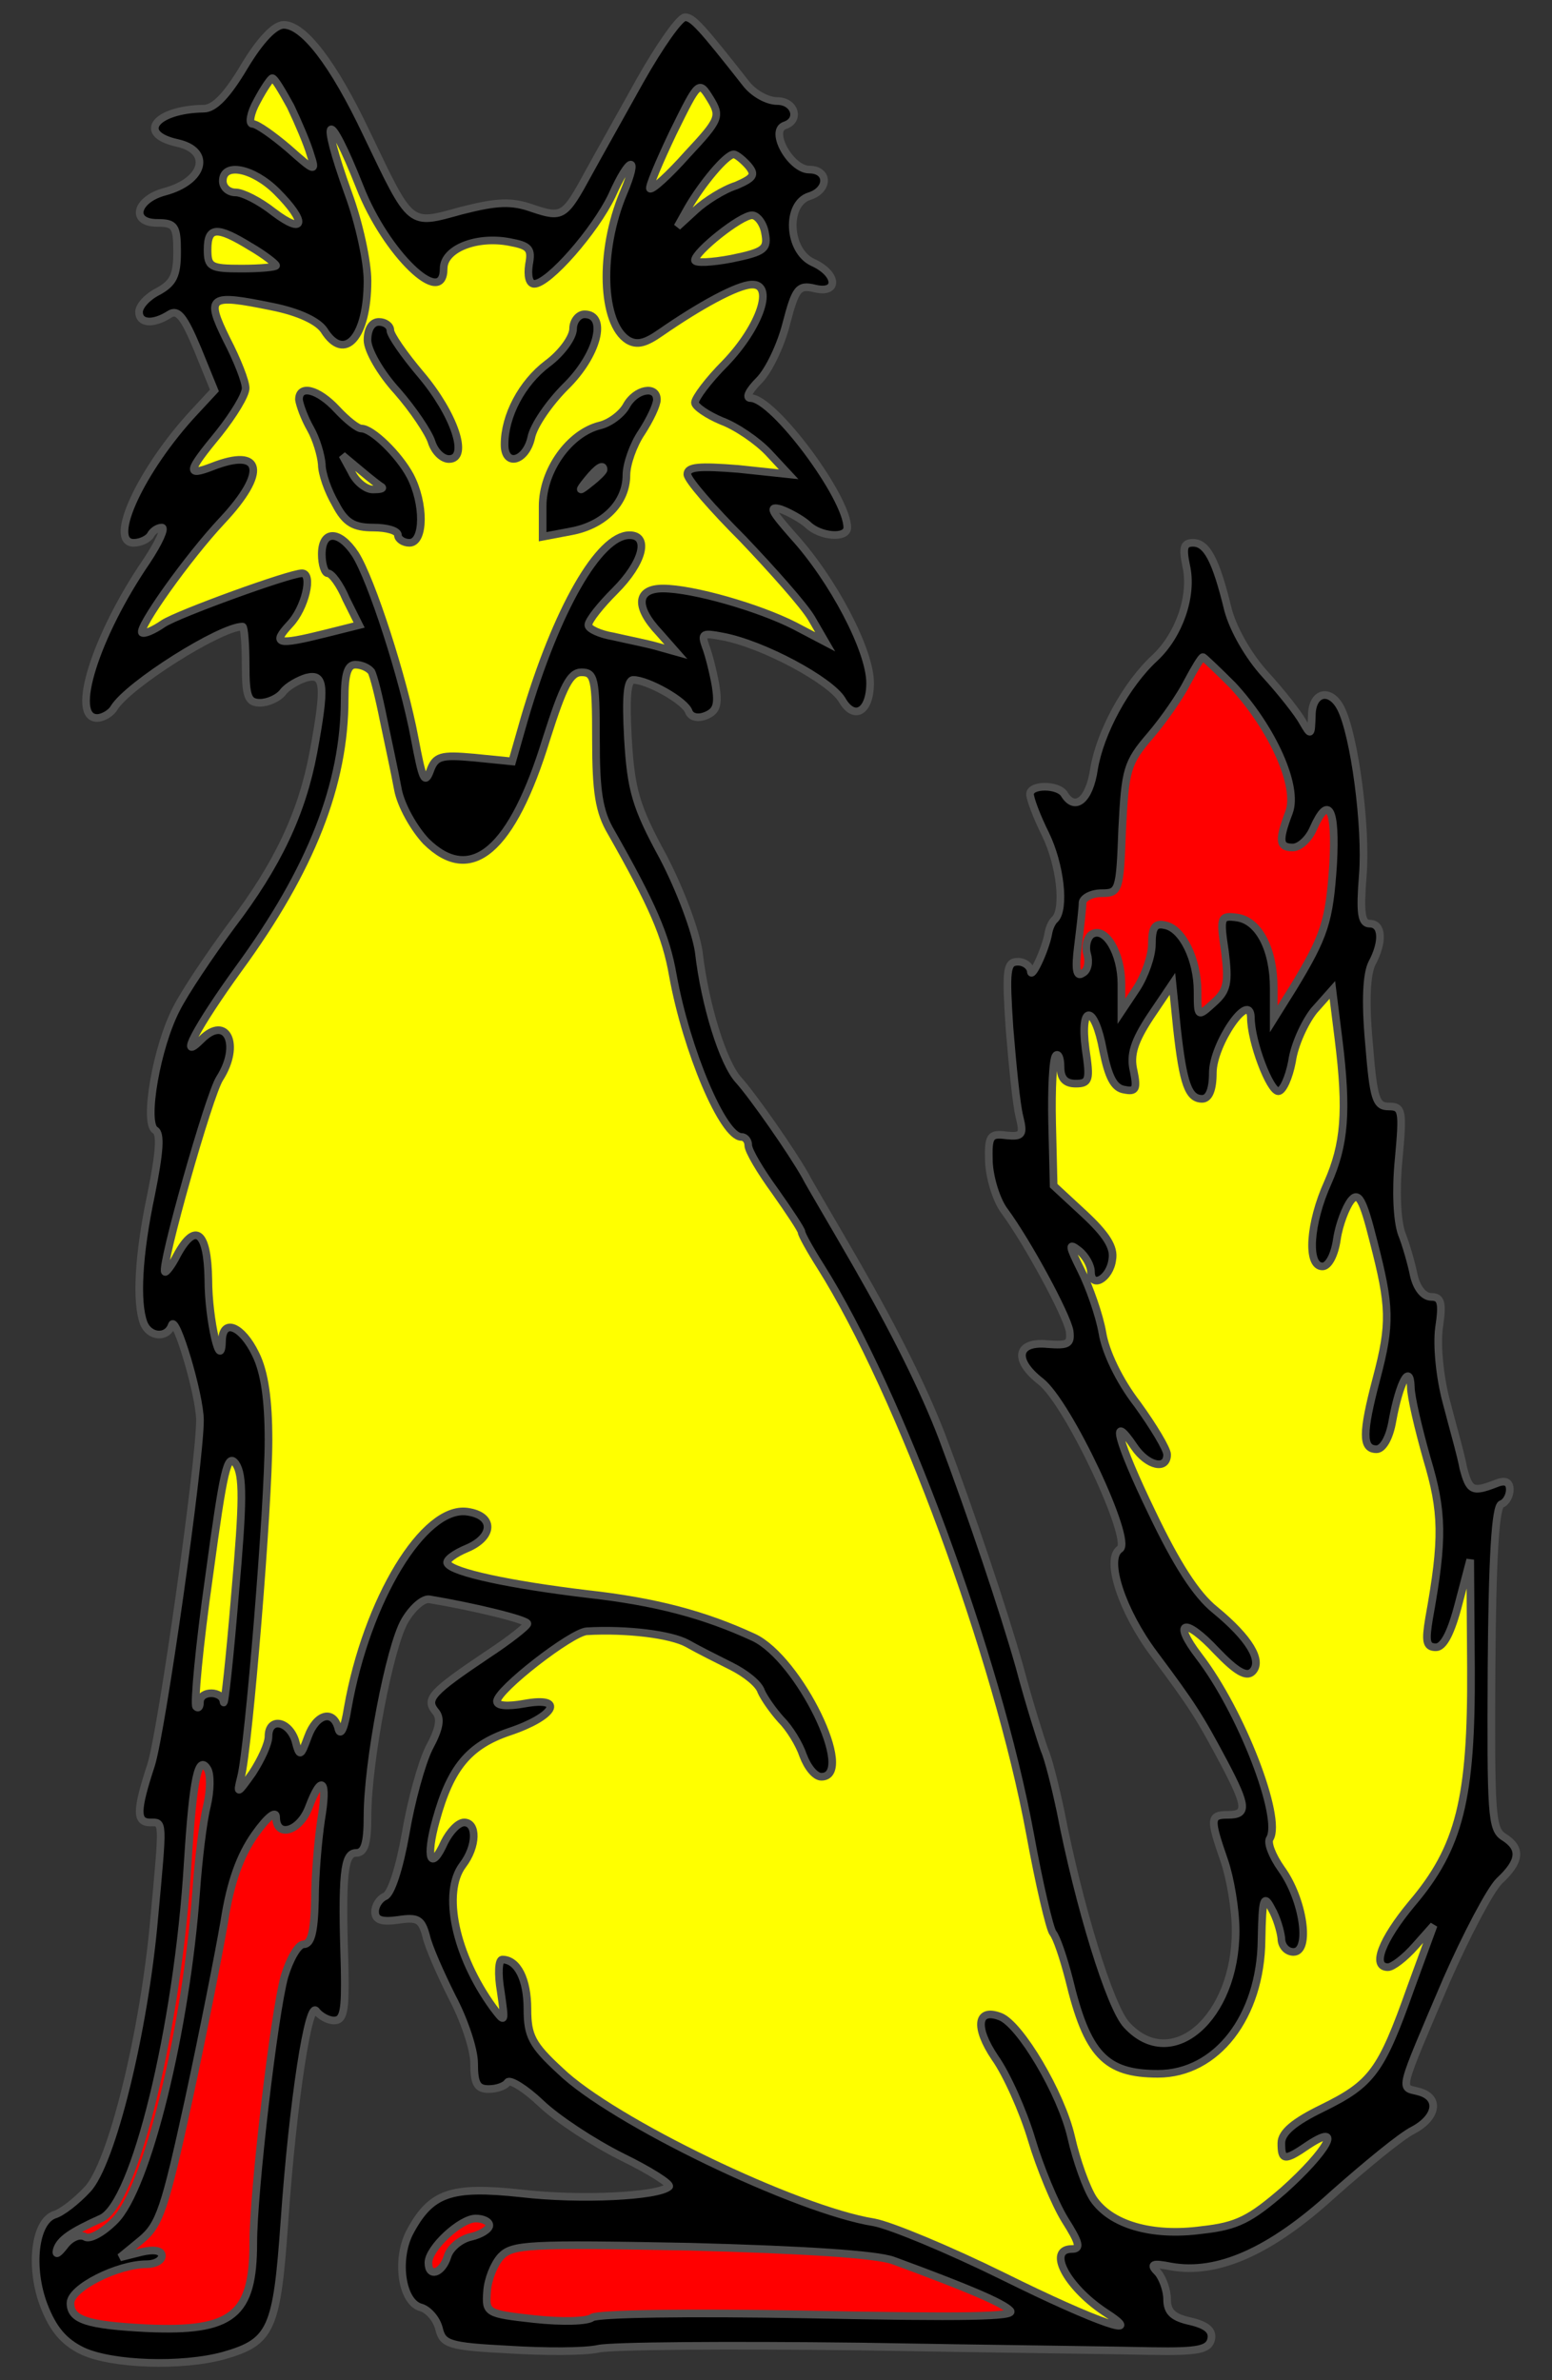 <?xml version="1.0" encoding="utf-8"?>
<svg xmlns="http://www.w3.org/2000/svg" xmlns:dc="http://purl.org/dc/elements/1.1/"
     xmlns:xl="http://www.w3.org/1999/xlink"
     xmlns:xlink="http://www.w3.org/1999/xlink"
     version="1.1"
     viewBox="81 63 202.5 310.5"
     width="202.5"
     height="310.5"
     preserveAspectRatio="xMidYMid meet"
     zoomAndPan="magnify"
     contentScriptType="application/ecmascript"
     contentStyleType="text/css">
   <rect x="81" y="63" width="202.5" height="310.5" fill="#333333" stroke="none"/>
   <defs/>
   <g stroke-opacity="1" stroke-dasharray="none" stroke="#505050" fill="#ffff00"
      fill-opacity="1">
      <title>Fox Sejant Guardant</title>
      <g>
         <title>Layer 2</title>
         <g>
            <g>
               <g  id="outline-0">
                  <path
                        d="M 164.522 73.497 C 162.038 77.969 158.958 83.434 157.765 85.62 C 154.685 91.283 154.387 91.482 150.512 90.19 C 147.73 89.197 145.842 89.296 141.172 90.488 C 134.315 92.376 134.713 92.674 128.85 80.453 C 124.478 71.212 120.603 66.244 118.02 66.244 C 116.828 66.244 114.94 68.231 112.853 71.709 C 110.667 75.385 108.978 77.174 107.587 77.174 C 101.327 77.273 98.743 80.453 104.109 81.645 C 108.68 82.639 107.686 86.613 102.519 88.004 C 98.743 88.998 97.948 92.078 101.526 92.078 C 103.811 92.078 104.109 92.476 104.109 95.854 C 104.109 98.934 103.612 99.928 101.625 101.021 C 100.234 101.716 99.141 102.909 99.141 103.704 C 99.141 105.194 100.929 105.393 103.115 104.002 C 104.208 103.306 105.003 104.3 106.792 108.572 L 108.978 113.938 L 106.394 116.72 C 99.439 124.173 94.968 133.811 98.445 133.811 C 99.34 133.811 100.333 133.314 100.631 132.817 C 100.929 132.221 101.625 131.823 102.122 131.823 C 102.619 131.823 101.724 133.811 100.134 136.195 C 93.477 145.933 90.099 156.664 93.676 156.664 C 94.371 156.664 95.464 156.068 95.862 155.373 C 97.75 152.292 109.773 144.741 112.654 144.741 C 112.853 144.741 113.052 146.927 113.052 149.709 C 113.052 153.882 113.35 154.677 114.94 154.677 C 115.933 154.677 117.324 154.081 117.921 153.286 C 118.517 152.491 120.007 151.696 121.001 151.398 C 123.385 150.802 123.485 152.491 121.895 161.136 C 120.405 169.085 117.225 175.841 111.164 183.791 C 108.382 187.566 105.103 192.435 104.01 194.621 C 101.426 199.589 99.737 209.426 101.227 210.42 C 102.022 210.817 101.824 213.302 100.731 218.766 C 99.041 226.716 98.743 232.876 99.737 235.559 C 100.433 237.447 102.817 237.646 103.413 235.857 C 103.91 234.367 107.09 244.998 107.09 248.277 C 107.09 253.842 102.122 288.718 100.731 293.19 C 98.743 299.251 98.743 300.741 100.631 300.741 C 102.32 300.741 102.32 300.245 101.128 313.162 C 99.836 327.967 95.564 345.355 92.384 348.634 C 90.993 350.125 89.105 351.615 88.111 351.913 C 85.528 352.808 84.832 358.77 86.72 363.738 C 87.913 366.818 89.304 368.507 91.788 369.7 C 95.663 371.488 104.705 371.786 110.17 370.296 C 116.43 368.507 117.126 366.917 118.119 352.708 C 119.212 337.108 121.299 323.595 122.293 325.383 C 122.789 325.98 123.783 326.576 124.578 326.576 C 125.87 326.576 126.068 325.284 125.969 319.819 C 125.572 307.498 125.87 304.716 127.459 304.716 C 128.552 304.716 128.95 303.523 128.95 299.946 C 128.95 292.892 131.831 277.788 133.819 274.41 C 134.812 272.721 136.203 271.528 136.998 271.628 C 142.96 272.621 149.816 274.311 149.816 274.807 C 149.816 275.106 147.431 276.993 144.55 278.881 C 137.296 283.75 136.501 284.644 137.793 286.234 C 138.588 287.128 138.389 288.42 136.998 291.004 C 136.005 292.991 134.614 298.058 133.918 302.232 C 133.123 306.703 132.03 310.081 131.235 310.38 C 130.54 310.678 129.943 311.572 129.943 312.367 C 129.943 313.46 130.738 313.758 132.924 313.46 C 135.508 313.062 136.005 313.36 136.601 315.546 C 136.899 316.938 138.489 320.515 139.979 323.496 C 141.569 326.476 142.861 330.352 142.861 332.14 C 142.861 334.823 143.258 335.519 144.749 335.519 C 145.842 335.519 146.935 335.121 147.233 334.624 C 147.531 334.227 149.518 335.419 151.605 337.406 C 153.691 339.394 158.361 342.474 162.137 344.362 C 165.814 346.15 168.596 347.939 168.298 348.237 C 166.907 349.529 156.672 350.026 149.021 349.131 C 139.78 348.138 137.197 349.032 134.415 354.298 C 132.626 357.875 133.421 363.44 136.005 364.036 C 136.899 364.334 137.992 365.526 138.29 366.818 C 138.787 368.805 139.582 369.103 147.332 369.501 C 152.002 369.799 157.268 369.799 159.057 369.401 C 160.746 369.004 176.147 368.905 193.039 369.103 C 210.03 369.401 227.22 369.6 231.294 369.7 C 237.455 369.799 238.746 369.501 239.045 368.11 C 239.243 367.017 238.448 366.321 236.362 365.824 C 234.076 365.328 233.281 364.632 233.281 362.943 C 233.281 361.75 232.685 360.161 232.089 359.465 C 230.996 358.372 231.294 358.173 233.778 358.67 C 239.839 359.763 246.795 356.683 254.943 349.231 C 259.215 345.455 263.786 341.679 265.376 340.884 C 268.555 339.195 268.953 336.512 265.972 335.817 C 263.687 335.22 263.389 336.214 269.748 321.31 C 272.331 315.447 275.412 309.585 276.604 308.392 C 279.386 305.809 279.585 304.12 277.2 302.629 C 275.61 301.636 275.511 299.648 275.61 280.571 C 275.71 266.262 276.107 259.505 276.902 259.207 C 277.498 259.009 277.995 258.114 277.995 257.32 C 277.995 256.326 277.399 256.028 276.206 256.525 C 273.126 257.717 272.729 257.518 271.934 254.537 C 271.636 252.848 270.543 249.072 269.748 245.992 C 268.854 242.713 268.456 238.54 268.754 236.254 C 269.251 232.975 269.052 232.181 267.761 232.181 C 266.767 232.181 265.873 231.088 265.475 229.398 C 265.177 227.908 264.482 225.424 263.885 223.933 C 263.289 222.244 263.09 218.369 263.488 214.295 C 264.084 207.837 263.985 207.34 262.196 207.34 C 260.507 207.34 260.209 206.346 259.613 198.993 C 259.116 193.528 259.315 190.05 260.01 188.659 C 261.501 185.877 261.401 183.492 259.712 183.492 C 258.619 183.492 258.42 182.101 258.818 177.133 C 259.315 170.873 257.725 158.85 255.936 155.373 C 254.545 152.69 252.161 153.286 252.161 156.366 C 252.061 158.95 252.061 159.049 250.968 157.161 C 250.372 156.068 248.186 153.286 246.099 151.001 C 243.913 148.616 241.926 145.138 241.231 142.555 C 239.641 135.997 238.448 133.811 236.66 133.811 C 235.467 133.811 235.269 134.407 235.766 136.792 C 236.66 140.667 234.871 145.834 231.692 148.815 C 227.916 152.292 224.537 158.552 223.743 163.322 C 223.146 167.396 221.258 168.886 219.867 166.601 C 219.072 165.309 215.396 165.309 215.396 166.601 C 215.396 167.197 216.29 169.582 217.383 171.768 C 219.371 175.841 219.967 181.505 218.675 182.896 C 218.278 183.194 217.88 184.089 217.781 184.784 C 217.383 186.97 215.495 190.945 215.495 189.653 C 215.396 189.057 214.7 188.461 213.806 188.461 C 212.316 188.461 212.216 189.554 212.713 197.105 C 213.111 201.974 213.607 207.042 214.005 208.631 C 214.601 211.016 214.402 211.314 212.316 211.115 C 210.13 210.817 209.931 211.215 210.03 214.593 C 210.13 216.68 211.024 219.661 212.117 221.052 C 215.098 225.126 220.165 234.466 220.563 236.652 C 220.762 238.341 220.364 238.54 217.681 238.341 C 213.607 237.944 213.21 240.428 216.787 243.21 C 220.364 245.992 228.81 263.977 227.121 265.07 C 225.134 266.362 227.419 273.218 231.592 278.782 C 236.56 285.439 237.455 286.83 240.734 292.991 C 243.715 298.655 243.814 299.748 241.231 299.748 C 238.846 299.748 238.846 300.245 240.734 305.709 C 241.529 307.995 242.224 312.168 242.224 314.851 C 242.224 326.278 233.878 333.531 228.015 327.172 C 225.829 324.887 221.755 311.572 219.371 299.251 C 218.675 295.972 217.781 292.395 217.284 291.302 C 216.886 290.209 215.297 285.241 214.005 280.372 C 211.918 273.019 207.745 260.598 203.969 250.563 C 201.584 244.303 197.709 236.553 192.741 227.908 C 189.661 222.542 186.581 217.375 186.084 216.382 C 184.295 213.202 179.228 205.949 177.34 203.862 C 175.353 201.676 172.968 194.124 172.173 187.169 C 171.775 184.486 169.788 179.12 167.503 174.748 C 163.926 168.19 163.33 166.005 162.932 159.347 C 162.634 153.882 162.833 151.696 163.628 151.696 C 165.516 151.696 170.484 154.478 170.881 155.869 C 171.179 156.565 172.074 156.764 173.067 156.366 C 174.558 155.77 174.756 154.876 174.359 152.392 C 174.061 150.703 173.465 148.318 173.067 147.324 C 172.471 145.635 172.67 145.536 175.253 146.032 C 180.619 147.026 189.363 151.796 190.853 154.28 C 192.443 157.062 194.53 155.869 194.53 152.094 C 194.53 147.821 189.661 138.58 184.494 132.916 C 181.612 129.637 181.215 128.942 182.904 129.439 C 183.997 129.836 185.587 130.731 186.382 131.426 C 187.972 133.016 191.549 133.314 191.549 131.823 C 191.549 127.849 181.911 114.932 178.93 114.932 C 178.234 114.932 178.731 113.938 180.023 112.646 C 181.314 111.355 182.904 107.976 183.6 105.194 C 184.792 100.623 185.19 100.127 187.276 100.623 C 190.456 101.418 190.356 98.735 187.077 97.245 C 183.798 95.755 183.5 89.594 186.581 88.6 C 189.164 87.805 189.164 85.123 186.581 85.123 C 184.196 85.123 181.314 80.055 183.401 79.36 C 185.488 78.664 184.693 76.18 182.407 76.18 C 181.116 76.18 179.327 75.186 178.333 73.895 C 172.471 66.442 171.378 65.25 170.384 65.25 C 169.689 65.25 167.105 68.926 164.522 73.497 Z"
                        fill="black"/>
               </g>
            </g>
            <g>
               <path d="M 118.914 76.876 C 119.908 78.962 121.1 81.744 121.498 83.135 C 122.293 85.52 122.094 85.421 118.616 82.341 C 116.629 80.651 114.542 79.161 113.946 79.161 C 113.449 79.161 113.648 77.77 114.542 76.18 C 115.436 74.491 116.331 73.199 116.529 73.199 C 116.828 73.199 117.821 74.888 118.914 76.876 Z"/>
            </g>
            <g>
               <path d="M 170.682 83.135 C 168.298 85.818 166.112 87.805 165.814 87.607 C 165.615 87.408 167.006 84.129 168.795 80.353 C 172.173 73.497 172.173 73.497 173.663 75.882 C 175.054 78.167 174.955 78.565 170.682 83.135 Z"/>
            </g>
            <g>
               <path d="M 127.956 87.408 C 131.335 96.053 138.886 103.306 138.886 98.04 C 138.886 95.456 143.159 93.767 147.431 94.562 C 150.114 95.059 150.412 95.456 150.015 97.543 C 149.816 98.934 150.015 100.027 150.71 100.027 C 152.598 100.027 158.66 93.072 160.845 88.501 C 163.131 83.334 164.522 83.036 162.336 88.203 C 159.156 95.755 159.454 105.194 162.932 107.38 C 164.125 108.076 165.218 107.778 167.205 106.386 C 172.372 102.809 177.141 100.226 179.029 100.127 C 182.109 99.928 180.221 105.592 175.651 110.361 C 173.465 112.547 171.676 114.932 171.676 115.528 C 171.676 116.025 173.266 117.118 175.154 117.913 C 177.042 118.608 179.824 120.496 181.314 122.086 L 183.898 124.868 L 177.34 124.173 C 172.272 123.775 170.682 123.874 170.682 124.868 C 170.682 125.564 173.961 129.339 177.936 133.314 C 181.811 137.388 185.885 141.959 186.879 143.648 L 188.667 146.728 L 184.693 144.641 C 180.023 142.257 171.378 139.773 167.503 139.773 C 164.025 139.773 163.826 142.157 167.006 145.536 L 169.192 148.02 L 166.708 147.324 C 165.317 146.927 162.733 146.43 161.044 146.032 C 159.256 145.734 157.765 145.039 157.765 144.542 C 157.765 143.946 159.355 141.959 161.243 140.071 C 164.919 136.394 165.814 132.817 163.131 132.817 C 159.156 132.817 153.592 142.555 149.419 156.764 L 147.829 162.328 L 142.861 161.831 C 138.489 161.434 137.793 161.633 137.098 163.62 C 136.402 165.408 136.104 164.613 135.11 159.347 C 133.62 151.398 129.447 138.58 127.36 135.301 C 125.273 132.122 122.988 132.122 122.988 135.301 C 122.988 136.692 123.385 137.785 123.783 137.785 C 124.28 137.785 125.373 139.276 126.168 141.164 L 127.857 144.542 L 123.485 145.635 C 117.126 147.225 116.43 147.026 118.815 144.443 C 120.802 142.356 121.895 137.785 120.405 137.785 C 118.815 137.785 104.308 143.052 102.32 144.343 C 101.029 145.238 99.836 145.734 99.538 145.536 C 98.942 144.939 105.5 135.699 109.971 130.929 C 115.933 124.57 115.238 121.291 108.68 123.874 C 105.301 125.166 105.401 124.57 109.574 119.502 C 111.462 117.118 113.052 114.534 113.052 113.64 C 113.052 112.746 111.959 109.964 110.568 107.281 C 107.785 101.617 108.282 101.319 116.529 103.008 C 120.007 103.704 122.491 104.896 123.286 106.088 C 125.969 110.361 128.95 106.983 128.95 99.63 C 128.95 97.146 127.857 92.078 126.466 88.302 C 122.591 77.571 123.783 76.876 127.956 87.408 Z"/>
            </g>
            <g>
               <path d="M 178.632 84.626 C 179.625 85.818 179.327 86.216 177.042 87.209 C 175.452 87.706 173.067 89.197 171.775 90.389 L 169.391 92.575 L 170.782 90.091 C 172.57 87.011 175.75 83.135 176.744 83.135 C 177.042 83.135 177.936 83.831 178.632 84.626 Z"/>
            </g>
            <g>
               <path d="M 117.126 88.004 C 121.1 91.979 120.802 93.767 116.728 90.687 C 114.84 89.197 112.654 88.104 111.76 88.104 C 110.766 88.104 110.071 87.408 110.071 86.613 C 110.071 84.129 114.045 84.924 117.126 88.004 Z"/>
            </g>
            <g>
               <path d="M 180.818 93.37 C 181.215 95.456 180.818 95.854 176.446 96.748 C 173.862 97.245 171.676 97.344 171.676 96.947 C 171.676 95.854 177.638 91.084 179.128 91.084 C 179.824 91.084 180.619 92.177 180.818 93.37 Z"/>
            </g>
            <g>
               <path d="M 113.648 95.158 C 115.536 96.251 117.026 97.444 117.026 97.642 C 117.026 97.841 115.039 98.04 112.555 98.04 C 108.481 98.04 108.084 97.841 108.084 95.556 C 108.084 92.575 109.276 92.476 113.648 95.158 Z"/>
            </g>
            <g>
               <g  id="feature-0">
                  <path
                        d="M 241.827 152.392 C 246.994 157.956 250.471 165.607 249.18 168.985 C 247.788 172.662 247.888 173.556 249.676 173.556 C 250.571 173.556 251.763 172.463 252.359 171.072 C 254.346 166.601 255.34 168.389 254.943 175.742 C 254.446 183.194 253.85 185.082 249.676 191.938 L 247.192 195.913 L 247.192 191.938 C 247.192 186.771 245.205 183.095 242.423 182.698 C 240.237 182.399 240.138 182.598 240.833 187.169 C 241.33 191.243 241.131 192.236 239.343 193.826 C 237.256 195.714 237.256 195.714 237.256 192.336 C 237.256 188.163 235.269 184.089 232.983 183.691 C 231.692 183.393 231.294 183.989 231.294 186.175 C 231.294 187.666 230.4 190.249 229.307 191.938 L 227.32 194.919 L 227.32 191.342 C 227.32 187.368 225.233 183.791 223.444 184.884 C 222.848 185.281 222.55 186.473 222.848 187.467 C 223.146 188.461 222.948 189.653 222.252 189.951 C 221.457 190.547 221.258 189.454 221.656 186.374 C 221.954 183.989 222.252 181.406 222.252 180.71 C 222.351 180.114 223.444 179.518 224.736 179.518 C 227.022 179.518 227.121 179.22 227.419 171.171 C 227.816 163.421 228.015 162.527 231.095 158.95 C 232.884 156.863 235.07 153.683 235.964 151.895 C 236.859 150.206 237.753 148.715 237.952 148.715 C 238.051 148.715 239.839 150.404 241.827 152.392 Z"
                        fill="#ff0000"/>
               </g>
            </g>
            <g>
               <path d="M 129.447 150.603 C 129.745 151.1 130.44 153.882 131.036 156.863 C 131.633 159.745 132.527 163.819 132.924 166.005 C 133.322 168.091 135.011 171.072 136.601 172.761 C 142.463 178.524 147.829 173.954 152.3 159.347 C 154.486 152.491 155.381 150.703 156.871 150.703 C 158.56 150.703 158.759 151.497 158.759 159.447 C 158.759 166.303 159.156 168.886 160.746 171.569 C 166.112 181.008 167.9 185.082 168.795 190.249 C 170.583 200.086 175.353 211.314 177.737 211.314 C 178.234 211.314 178.632 211.811 178.632 212.407 C 178.632 213.103 180.221 215.786 182.109 218.369 C 183.997 221.052 185.587 223.437 185.587 223.735 C 185.587 224.033 186.68 226.02 188.071 228.206 C 198.405 244.601 211.123 279.08 215.396 302.232 C 216.588 308.79 217.979 314.652 218.377 315.149 C 218.874 315.745 219.768 318.428 220.464 321.111 C 222.848 331.047 225.233 333.531 232.089 333.531 C 239.74 333.531 245.503 326.079 245.602 316.043 C 245.702 310.578 245.901 310.081 246.894 311.969 C 247.59 313.162 248.087 314.95 248.186 315.845 C 248.186 316.838 248.881 317.633 249.776 317.633 C 252.061 317.633 251.067 310.777 248.186 306.802 C 246.994 305.113 246.298 303.325 246.696 302.828 C 248.285 300.145 243.019 286.334 237.455 279.08 C 233.878 274.41 235.567 273.913 239.74 278.385 C 242.224 280.968 243.615 281.862 244.41 281.067 C 245.801 279.676 244.013 276.695 239.541 273.019 C 237.057 271.032 234.474 266.958 231.294 260.3 C 226.823 251.06 225.73 246.886 229.009 251.755 C 230.698 254.239 233.281 254.835 233.281 252.749 C 233.281 252.053 231.493 249.072 229.406 246.191 C 227.022 243.111 225.233 239.335 224.836 236.851 C 224.438 234.565 223.146 230.889 222.053 228.703 C 220.464 225.523 220.364 225.026 221.755 226.119 C 222.65 226.815 223.345 228.107 223.345 228.902 C 223.345 231.187 225.829 229.796 226.127 227.312 C 226.425 225.722 225.332 224.033 222.451 221.35 L 218.476 217.673 L 218.278 209.526 C 218.178 205.054 218.377 201.08 218.774 200.682 C 219.072 200.384 219.371 200.98 219.371 202.173 C 219.371 203.663 219.967 204.359 221.358 204.359 C 223.146 204.359 223.246 203.862 222.65 199.887 C 221.855 193.826 223.842 194.025 224.935 200.086 C 225.63 203.465 226.326 204.955 227.717 205.154 C 229.208 205.452 229.406 205.054 228.909 202.67 C 228.413 200.583 229.009 198.794 231.095 195.615 L 233.977 191.342 L 234.573 197.205 C 235.368 204.359 236.064 206.346 237.852 206.346 C 238.746 206.346 239.243 205.154 239.243 202.968 C 239.243 199.192 244.112 192.137 244.211 195.714 C 244.211 198.894 246.696 205.352 247.788 205.352 C 248.385 205.352 249.18 203.564 249.577 201.477 C 249.875 199.291 251.266 196.31 252.459 194.82 L 254.843 192.137 L 255.638 198.496 C 256.831 208.035 256.433 212.308 254.247 217.276 C 251.862 222.542 251.465 228.206 253.552 228.206 C 254.346 228.206 255.141 226.716 255.439 224.629 C 255.738 222.642 256.632 220.456 257.228 219.661 C 258.222 218.369 258.818 219.363 260.209 224.927 C 262.395 233.373 262.494 235.658 260.606 242.812 C 258.718 249.967 258.718 252.053 260.606 252.053 C 261.401 252.053 262.296 250.662 262.693 248.277 C 263.587 243.409 264.978 240.726 265.078 243.905 C 265.078 245.197 266.071 249.37 267.164 253.246 C 269.251 260.201 269.35 263.679 267.462 274.112 C 266.966 277.093 267.065 277.888 268.357 277.888 C 269.35 277.888 270.344 276 271.338 272.125 L 272.828 266.461 L 272.927 280.571 C 273.027 297.661 271.437 304.02 265.177 311.373 C 261.302 316.043 259.911 319.62 262.097 319.62 C 262.693 319.62 264.283 318.428 265.674 316.838 L 268.059 314.155 L 265.078 322.303 C 261.203 333.233 260.01 334.823 253.552 338.003 C 249.875 339.791 248.186 341.182 248.186 342.573 C 248.186 344.859 248.583 344.958 251.763 342.772 C 256.334 339.791 254.148 343.666 248.484 348.734 C 244.112 352.51 242.423 353.404 237.852 353.901 C 231.294 354.795 225.929 353.205 223.643 349.827 C 222.749 348.436 221.457 344.859 220.762 341.778 C 219.47 336.115 214.104 327.073 211.521 326.079 C 208.441 324.887 208.143 327.47 210.825 331.445 C 212.316 333.531 214.502 338.4 215.595 342.077 C 216.688 345.753 218.675 350.522 219.967 352.609 C 221.855 355.59 222.053 356.385 220.861 356.385 C 217.582 356.385 220.165 361.254 225.034 364.533 C 230.897 368.308 224.339 366.122 211.918 359.962 C 204.863 356.484 197.213 353.305 195.027 352.907 C 184.991 351.317 160.845 339.692 154.089 333.134 C 150.412 329.755 149.816 328.563 149.816 325.085 C 149.816 321.21 148.524 318.627 146.537 318.627 C 146.04 318.627 145.941 320.515 146.338 322.8 C 146.935 326.973 146.935 326.973 145.345 324.887 C 140.377 318.031 138.687 309.883 141.37 306.306 C 143.258 303.822 143.258 300.741 141.569 300.741 C 140.774 300.741 139.681 301.934 138.986 303.325 C 137.197 307.299 136.501 305.411 137.893 300.443 C 139.78 293.587 142.165 290.706 147.431 288.917 C 153.393 286.93 154.884 284.247 149.419 285.241 C 147.233 285.638 145.842 285.539 145.842 284.943 C 145.842 283.452 155.579 275.9 157.567 275.801 C 162.733 275.503 168.496 276.199 170.682 277.391 C 172.074 278.186 174.657 279.478 176.446 280.372 C 178.234 281.266 180.023 282.657 180.321 283.651 C 180.718 284.545 181.911 286.234 182.904 287.327 C 183.997 288.42 185.289 290.507 185.786 291.997 C 186.382 293.587 187.376 294.779 188.17 294.779 C 192.741 294.779 185.289 279.378 179.327 276.596 C 172.868 273.615 166.509 271.926 157.567 270.932 C 147.63 269.74 140.079 268.15 139.383 266.958 C 139.085 266.56 140.277 265.666 141.966 264.97 C 145.444 263.48 145.544 260.698 141.966 260.201 C 136.303 259.406 128.85 271.727 126.366 285.837 C 125.969 288.321 125.472 289.513 125.174 288.619 C 124.578 285.936 122.293 286.532 121.2 289.513 C 120.206 292.196 120.106 292.295 119.51 290.01 C 118.616 287.427 116.033 287.029 116.033 289.513 C 116.033 290.507 115.039 292.594 113.946 294.283 C 111.959 297.065 111.859 297.164 112.456 294.779 C 113.449 290.904 116.033 259.406 116.033 250.861 C 116.033 245.694 115.536 242.018 114.343 239.633 C 112.555 235.956 110.071 234.963 109.971 237.844 C 109.872 242.216 108.183 235.261 108.183 229.895 C 108.084 223.635 106.494 222.344 104.109 226.716 C 103.413 228.107 102.619 229.1 102.519 228.902 C 101.923 228.305 108.282 205.75 109.673 203.663 C 112.456 199.291 110.568 195.317 107.289 198.596 C 104.109 201.775 106.692 196.907 112.157 189.355 C 121.597 176.438 125.969 165.309 125.969 154.18 C 125.969 150.901 126.366 149.709 127.36 149.709 C 128.155 149.709 129.049 150.106 129.447 150.603 Z"/>
            </g>
            <g>
               <path d="M 111.661 271.032 C 110.965 279.478 110.27 285.737 110.17 285.042 C 110.071 283.551 107.09 283.452 107.09 285.042 C 107.09 285.638 106.891 285.936 106.593 285.638 C 106.295 285.34 106.991 277.689 108.282 268.647 C 110.17 254.736 110.667 252.451 111.76 253.941 C 112.754 255.432 112.754 258.711 111.661 271.032 Z"/>
            </g>
            <g>
               <g  id="feature-1">
                  <path
                        d="M 107.984 298.655 C 107.487 300.642 106.891 305.61 106.593 309.783 C 105.301 327.669 100.234 348.535 95.961 352.708 C 94.371 354.298 92.682 355.192 92.086 354.795 C 91.39 354.398 90.198 354.894 89.403 355.987 C 88.608 356.981 88.211 357.279 88.41 356.484 C 88.807 355.192 90.198 354.199 94.173 352.41 C 98.545 350.522 104.208 327.47 105.5 305.908 C 106.196 294.879 106.891 291.799 108.084 293.786 C 108.481 294.481 108.481 296.568 107.984 298.655 Z"
                        fill="#ff0000"/>
               </g>
            </g>
            <g>
               <g  id="feature-2">
                  <path
                        d="M 122.889 300.443 C 122.491 303.126 122.094 307.796 122.094 310.876 C 121.994 315.05 121.597 316.639 120.603 316.639 C 119.908 316.639 118.815 318.527 118.119 320.813 C 116.728 325.88 114.045 349.032 114.045 355.59 C 114.045 365.029 111.363 367.215 100.134 366.719 C 92.384 366.321 90.198 365.626 90.198 363.44 C 90.198 361.452 96.359 358.372 100.134 358.372 C 101.227 358.372 102.122 357.875 102.122 357.279 C 102.122 356.584 101.128 356.385 99.439 356.782 L 96.657 357.478 L 99.439 355.192 C 101.824 353.205 102.519 351.119 105.599 337.009 C 107.487 328.265 109.574 317.732 110.27 313.659 C 111.064 308.492 112.356 305.014 114.244 302.331 C 115.933 299.946 117.026 299.151 117.026 300.046 C 117.026 302.828 120.106 301.934 121.299 298.754 C 122.988 294.283 123.783 295.177 122.889 300.443 Z"
                        fill="#ff0000"/>
               </g>
            </g>
            <g>
               <g  id="feature-3">
                  <path
                        d="M 144.848 353.305 C 144.848 353.801 143.755 354.497 142.463 354.795 C 141.072 355.093 139.681 356.285 139.383 357.378 C 138.687 359.564 136.899 360.161 136.899 358.173 C 136.899 356.285 141.072 352.41 143.059 352.41 C 144.053 352.41 144.848 352.808 144.848 353.305 Z"
                        fill="#ff0000"/>
               </g>
            </g>
            <g>
               <g  id="feature-4">
                  <path
                        d="M 197.511 357.875 C 207.248 361.452 211.918 363.44 212.813 364.433 C 213.607 365.228 206.751 365.328 186.68 364.93 C 170.484 364.632 158.958 364.831 158.262 365.328 C 157.666 365.824 154.387 365.924 150.71 365.526 C 144.451 364.831 144.351 364.731 144.55 361.949 C 144.649 360.359 145.444 358.372 146.338 357.378 C 147.829 355.789 149.916 355.689 170.981 356.087 C 185.984 356.484 195.225 357.08 197.511 357.875 Z"
                        fill="#ff0000"/>
               </g>
            </g>
            <g>
               <g  id="outline-1">
                  <path
                        d="M 155.778 105.89 C 155.778 106.983 154.288 109.069 152.4 110.46 C 149.121 112.944 146.835 117.217 146.835 120.993 C 146.835 123.974 149.617 123.179 150.313 120.099 C 150.611 118.509 152.698 115.528 154.784 113.441 C 158.958 109.367 160.349 104.002 157.268 104.002 C 156.474 104.002 155.778 104.896 155.778 105.89 Z"
                        fill="black"/>
               </g>
            </g>
            <g>
               <g  id="outline-2">
                  <path
                        d="M 128.95 107.38 C 128.95 108.672 130.639 111.653 132.825 114.037 C 134.912 116.422 136.899 119.403 137.296 120.595 C 137.694 121.887 138.687 122.881 139.582 122.881 C 142.265 122.881 140.277 117.018 135.905 111.851 C 133.719 109.268 131.931 106.685 131.931 106.088 C 131.931 105.492 131.235 104.995 130.44 104.995 C 129.546 104.995 128.95 105.89 128.95 107.38 Z"
                        fill="black"/>
               </g>
            </g>
            <g>
               <g  id="outline-3">
                  <path
                        d="M 120.007 115.13 C 120.106 115.826 120.703 117.515 121.498 118.906 C 122.293 120.297 122.889 122.384 122.988 123.576 C 122.988 124.769 123.783 127.054 124.777 128.743 C 126.068 131.227 127.161 131.823 129.745 131.823 C 131.434 131.823 132.924 132.221 132.924 132.817 C 132.924 133.314 133.62 133.811 134.415 133.811 C 136.402 133.811 136.402 128.644 134.514 125.067 C 133.024 122.285 129.546 118.906 128.155 118.906 C 127.658 118.906 126.267 117.813 124.975 116.422 C 122.491 113.739 120.007 113.143 120.007 115.13 Z"
                        fill="black"/>
               </g>
            </g>
            <g>
               <path d="M 130.838 126.557 C 131.036 126.756 130.54 126.855 129.645 126.855 C 128.751 126.855 127.459 125.862 126.863 124.57 L 125.671 122.384 L 128.056 124.371 C 129.347 125.464 130.639 126.458 130.838 126.557 Z"/>
            </g>
            <g>
               <g  id="outline-4">
                  <path
                        d="M 162.733 115.925 C 162.137 117.018 160.547 118.211 159.256 118.509 C 155.281 119.502 151.803 124.371 151.803 129.041 L 151.803 133.016 L 155.48 132.32 C 159.852 131.525 162.733 128.544 162.733 124.967 C 162.733 123.576 163.628 120.993 164.721 119.403 C 165.814 117.714 166.708 115.826 166.708 115.13 C 166.708 113.243 163.926 113.739 162.733 115.925 Z"
                        fill="black"/>
               </g>
            </g>
            <g>
               <path d="M 159.752 124.272 C 159.752 124.471 158.958 125.266 158.063 125.961 C 156.474 127.253 156.374 127.153 157.666 125.564 C 158.958 123.974 159.752 123.477 159.752 124.272 Z"/>
            </g>
         </g>
      </g>
   </g>
</svg>